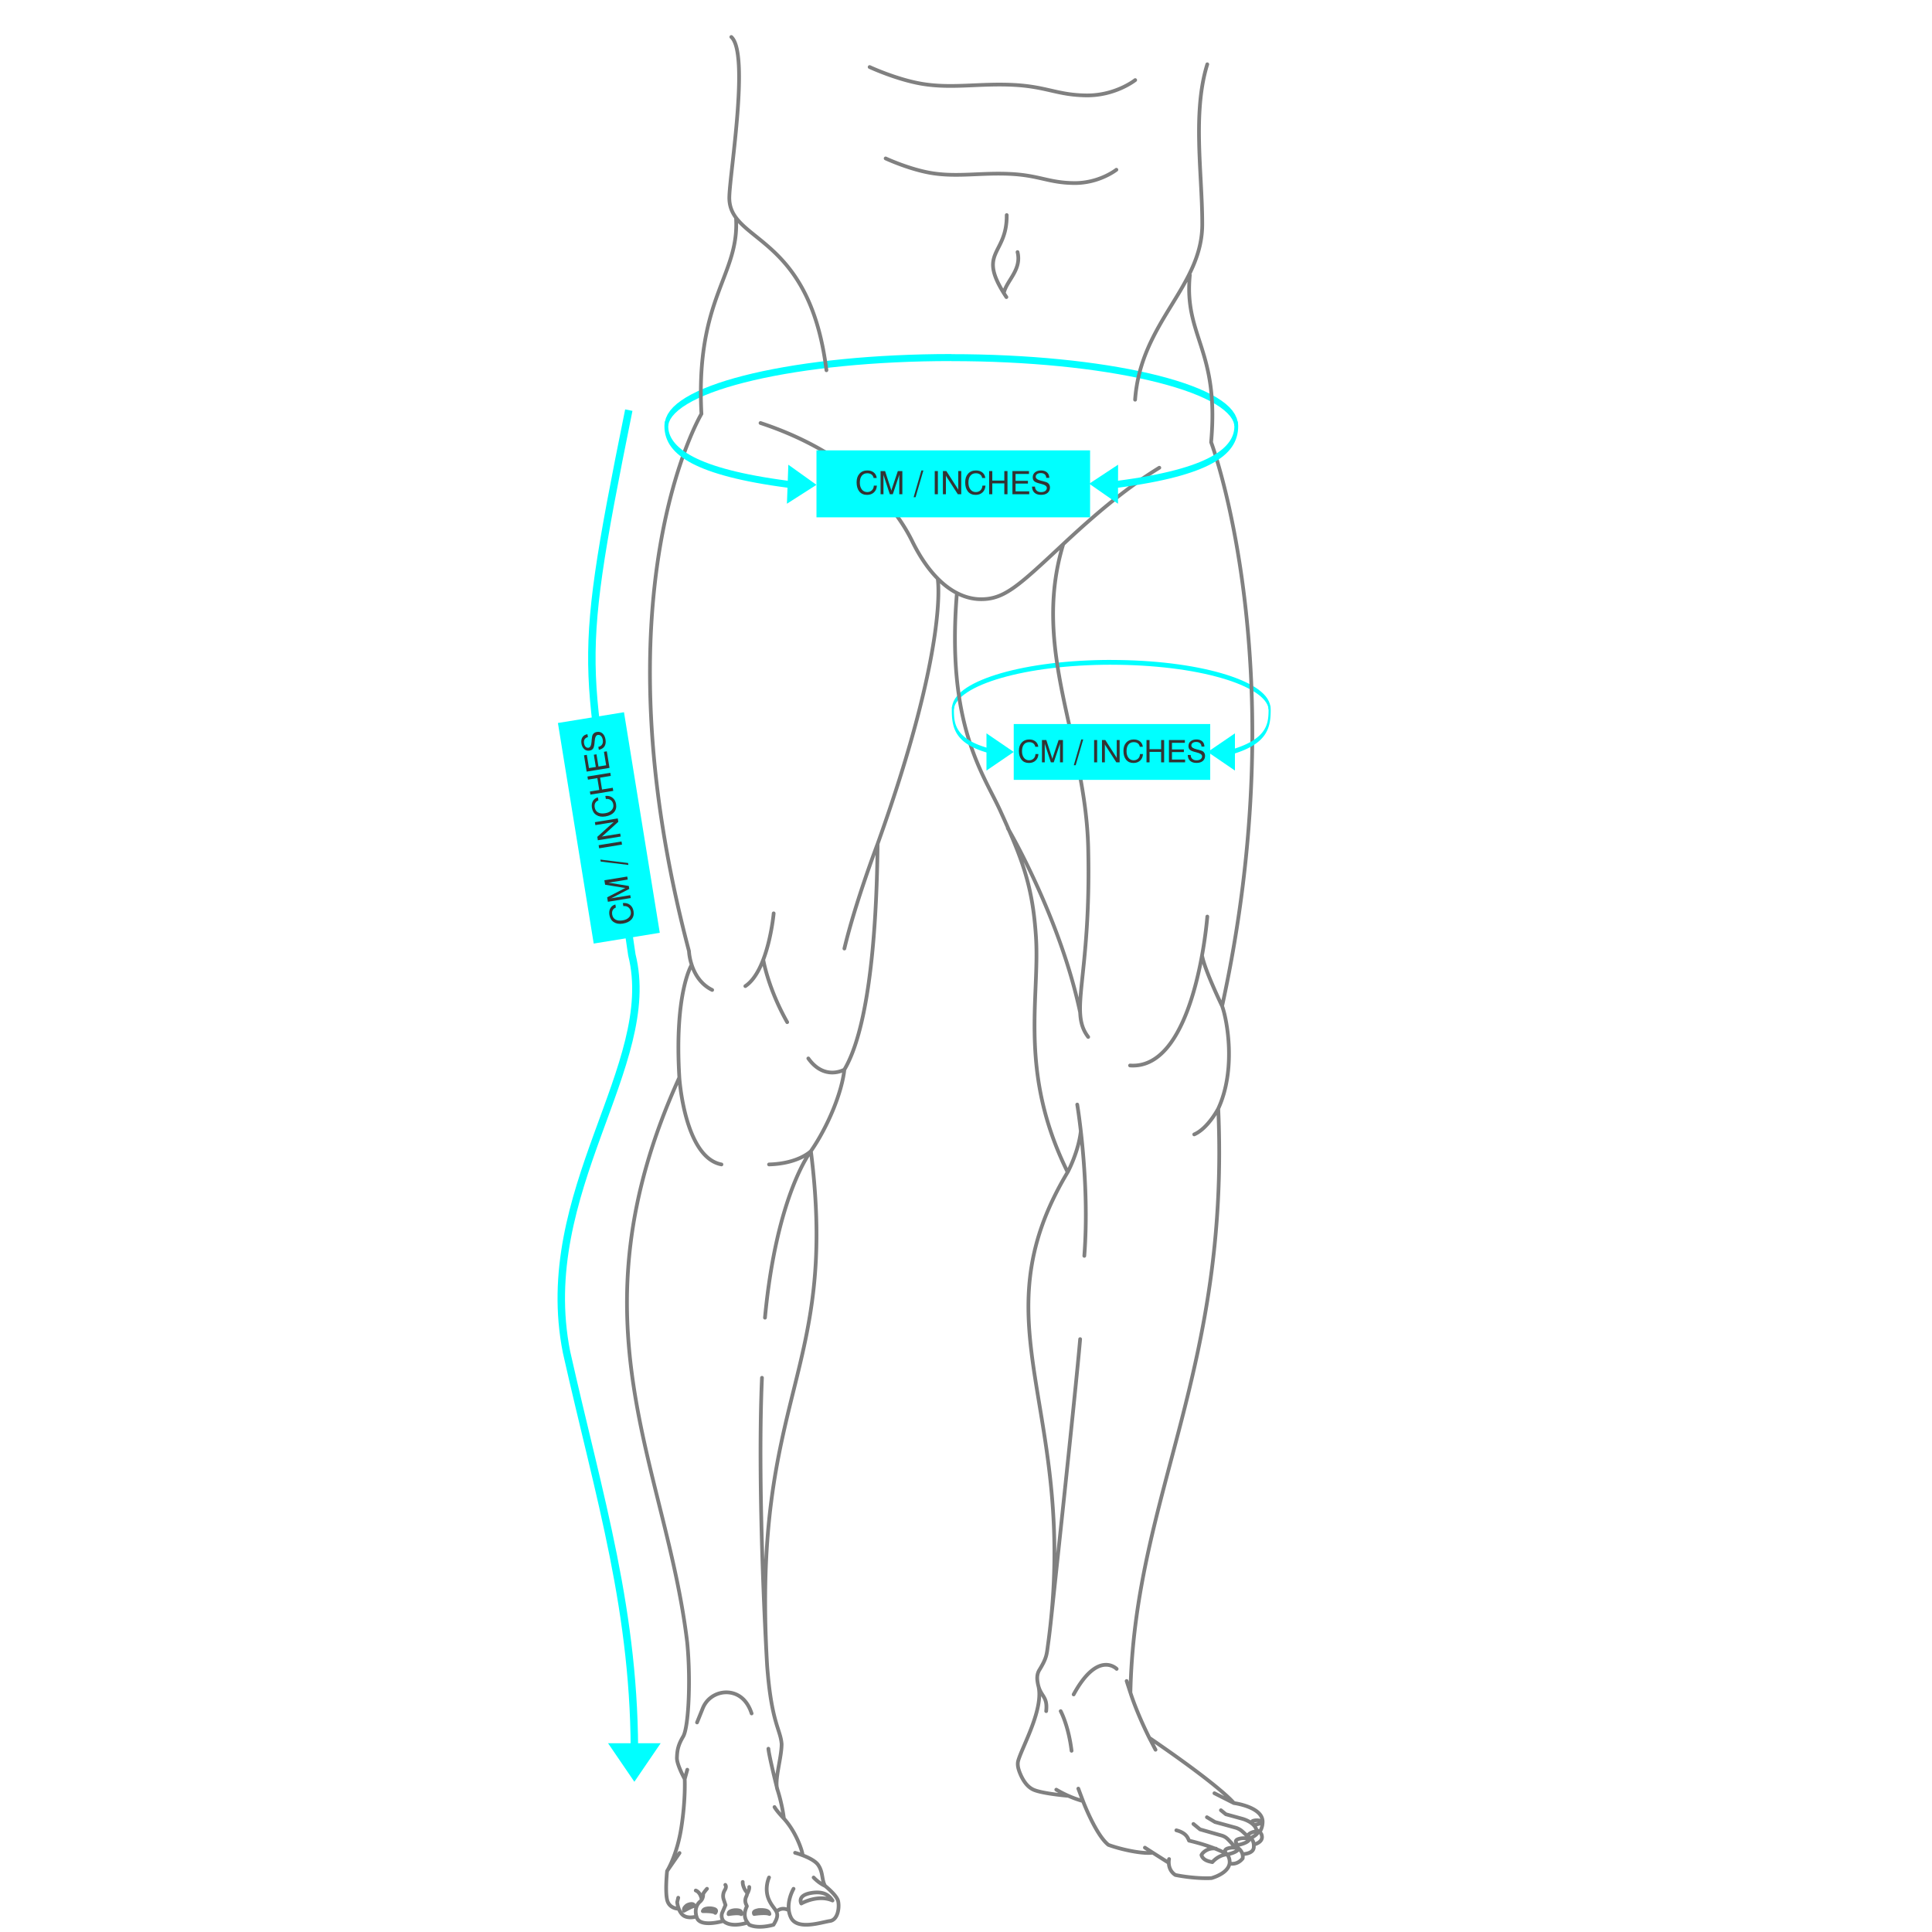 <svg xmlns="http://www.w3.org/2000/svg" xml:space="preserve" style="shape-rendering:geometricPrecision;text-rendering:geometricPrecision;image-rendering:optimizeQuality;fill-rule:evenodd;clip-rule:evenodd" viewBox="300 360 1730 1730"><defs><style>.fil2{fill:#0ff}.fil0,.fil3{fill:#0ff;fill-rule:nonzero}.fil3{fill:#333}</style></defs><g id="Layer_x0020_1"><g id="_105553221343200"><path class="fil0" d="M1154.27 994.27c-.15 1.14-.68 1.79-1.18 1.46-.5-.33-.79-1.53-.65-2.67l1.83 1.2zm140.78-43.34v4.29l-7.12.05-7.03.16-6.93.26-6.82.35-6.7.45-6.58.54-6.45.63-6.31.72-6.15.8-6 .89-5.83.97-5.66 1.05-5.48 1.13-5.29 1.2-5.08 1.28-4.88 1.33-4.66 1.4-4.43 1.47-4.2 1.53-3.96 1.58-3.71 1.64-3.45 1.69-3.18 1.73-2.9 1.79-2.62 1.82-2.32 1.85-2.01 1.89-1.69 1.89-1.35 1.88-1.01 1.84-.65 1.71-.32 1.51-1.83-1.2.57-2.69.92-2.43 1.23-2.25 1.52-2.13 1.82-2.04 2.12-1.98 2.4-1.93 2.69-1.87 2.96-1.82 3.23-1.76 3.49-1.71 3.75-1.65 3.99-1.6 4.23-1.54 4.46-1.48 4.69-1.41 4.89-1.34 5.11-1.28 5.3-1.2 5.49-1.13 5.67-1.06 5.85-.97 6.02-.89 6.17-.81 6.32-.72 6.46-.63 6.59-.54 6.72-.45 6.83-.35 6.94-.26 7.04-.16 7.13-.05zm0 0c.52 0 .95.96.95 2.15 0 1.18-.43 2.15-.95 2.15v-4.29zm142.61 42.14-1.83 1.2-.32-1.51-.65-1.71-1.01-1.84-1.35-1.88-1.69-1.89-2.01-1.89-2.32-1.85-2.62-1.82-2.9-1.79-3.18-1.73-3.45-1.69-3.71-1.64-3.96-1.58-4.2-1.53-4.43-1.47-4.66-1.4-4.88-1.33-5.08-1.28-5.29-1.2-5.48-1.13-5.66-1.05-5.83-.97-6-.89-6.15-.8-6.31-.72-6.45-.63-6.58-.54-6.7-.45-6.82-.35-6.93-.26-7.03-.16-7.12-.05v-4.29l7.13.05 7.04.16 6.94.26 6.83.35 6.72.45 6.59.54 6.46.63 6.32.72 6.17.81 6.02.89 5.85.97 5.67 1.06 5.49 1.13 5.3 1.2 5.11 1.28 4.89 1.34 4.69 1.41 4.46 1.48 4.23 1.54 3.99 1.6 3.75 1.65 3.49 1.71 3.23 1.76 2.96 1.82 2.69 1.87 2.4 1.93 2.12 1.98 1.82 2.04 1.52 2.13 1.23 2.25.92 2.43.57 2.69zm0 0c.15 1.14-.14 2.33-.65 2.67-.5.33-1.04-.32-1.18-1.46l1.83-1.2zM898.53 740.14c-.26 1.65-1.22 2.61-2.12 2.13-.91-.48-1.43-2.22-1.16-3.87l3.28 1.75zm253.31-63.07v6.25l-12.81.07-12.64.22-12.47.37-12.28.52-12.06.65-11.84.79-11.6.92-11.34 1.05-11.08 1.17-10.8 1.3-10.49 1.41-10.19 1.53-9.85 1.64-9.5 1.74-9.15 1.85-8.78 1.95-8.39 2.04-7.98 2.13-7.56 2.22-7.13 2.3-6.67 2.38-6.21 2.46-5.72 2.53-5.22 2.59-4.71 2.65-4.17 2.7-3.62 2.74-3.04 2.76-2.44 2.74-1.81 2.67-1.17 2.49-.59 2.2-3.28-1.75 1.02-3.92 1.66-3.54 2.21-3.28 2.74-3.1 3.28-2.98 3.81-2.88 4.32-2.8 4.83-2.72 5.33-2.65 5.81-2.57 6.28-2.49 6.74-2.41 7.18-2.33 7.61-2.23 8.03-2.15 8.43-2.05 8.81-1.96 9.19-1.85 9.54-1.75 9.89-1.65 10.21-1.53 10.52-1.42 10.82-1.3 11.11-1.17 11.37-1.06 11.63-.92 11.86-.79 12.09-.65 12.29-.52 12.49-.37 12.67-.23 12.83-.07zm0 0c.94 0 1.71 1.4 1.71 3.13 0 1.72-.77 3.13-1.71 3.13v-6.25zm256.59 61.33-3.28 1.75-.59-2.2-1.17-2.49-1.8-2.67-2.44-2.74-3.04-2.76-3.61-2.74-4.17-2.7-4.71-2.65-5.22-2.59-5.72-2.53-6.21-2.46-6.67-2.38-7.13-2.3-7.56-2.22-7.98-2.13-8.39-2.04-8.77-1.95-9.15-1.85-9.5-1.74-9.85-1.64-10.19-1.53-10.49-1.41-10.8-1.3-11.08-1.17-11.34-1.05-11.6-.92-11.84-.79-12.06-.65-12.28-.52-12.47-.37-12.64-.22-12.81-.07v-6.25l12.83.07 12.67.23 12.49.37 12.29.52 12.09.65 11.86.79 11.63.92 11.37 1.06 11.11 1.17 10.82 1.3 10.52 1.42 10.21 1.53 9.89 1.65 9.54 1.75 9.19 1.85 8.81 1.96 8.43 2.05 8.03 2.15 7.61 2.23 7.18 2.33 6.74 2.41 6.28 2.49 5.81 2.57 5.33 2.65 4.83 2.72 4.32 2.8 3.8 2.88 3.28 2.98 2.75 3.1 2.21 3.28 1.65 3.54 1.02 3.92zm0 0c.26 1.65-.26 3.39-1.16 3.87-.91.48-1.86-.47-2.12-2.13l3.28-1.75zm-403.78 72.66 1.26-34.94 25.19 18.02-26.45 16.92zm13.23-8.45"/><path d="M981 738.79c71.52 23.54 115.98 65.41 135.82 105.81 17.92 36.5 40.74 52.03 61.88 51.96 20.78-.07 33.33-11.88 73.37-49.32 40.49-37.86 65.15-55.5 86.04-68.41m-25.91 1096.8-3.36-10.38m20.3 50.87 5.57 10.68m-64.97 45.94-4.17-11.14m34.33-107.2s-16.7-17.17-38.51 22.87m-11.61 14.96s6.96 12.76 9.74 35.5m87.03 100.35s-15.01-9.5-21.36-13.61m73.84 6.03s-7.08-.13-13.46 6.95c-2.44-.58-8.35-1.39-9.75-6.37 1.39-3.02 6.85-6.84 13.11-5.69m-491.61 20 11.14-16.13m329.94-186.43c-1.16 9.04-1.24 11.98-7.77 22.63-1.65 2.7-2.11 5.95-1.76 9.09 1.72 15.33 9.54 12.72 7.91 27.67m-7.05-22.85c5.34 20.42-14.32 54.49-17.96 67.16-1.03 3.57.04 7.44 1.41 10.9 2.43 6.12 6.32 12.62 12.48 15.26 8.12 3.49 31.05 5.42 31.05 5.42m-10.87-5.57c12.99 7.66 23.9 10.21 23.9 10.21s11.37 30.17 22.74 39.22c10.84 4.02 30.68 8.39 39.73 7m14.62 5.7s-2.15 9.16 5.63 14.27c7.77 1.63 21.58 3.37 32.37 2.79 6.73-1.97 17.23-7.08 16.19-15.66-.23-2.66-1.97-5.56-1.97-5.56s-10.67-6.74-34.34-12.31c-.93-1.85-1.97-6.84-11.37-9.27m47.76 29.7s6.42 1.97 11.64-4.53c.7-4.53-1.74-8.93-8.24-11.61-1.65-2.07-3.65-4.18-5.17-5.7a12.33 12.33 0 0 0-5.33-3.15l-19.43-5.53-5.92-4.87m43.88 27.02s9.95.02 10.19-6.25c.12-3.13-.21-7.55-5.09-9.05-.96-1.15-3.22-3.26-5.09-4.95-1.8-1.63-3.95-2.8-6.29-3.46l-18.33-5.04-7.19-4.29m42.02 24.48s7.29-1.63 7.29-6.62c0-4.98-4.87-6.14-4.87-6.14s-.58-6.5-12.3-10.21l-15.2-4.18-4.41-3.59m-354.48 67.74s-5.11-2.13-10.22-7.49m-104.4-138.86s2.56-6.3 5.14-12.72c6.06-15.05 25.83-19.2 36.94-7.38 2.75 2.93 5.11 6.84 6.78 12.04m-44.66 166.81s-.83-6.57-5.37-8.25m.65 23.27s-7.74 2.44-12.15-1.28c-4.41-3.71-5.1-11.56-5.1-11.56l.93-3.98m.5 9.91s-8.62.17-10.48-8.11c-1.85-8.3 0-25.7 0-25.7s8.82-13.69 12.76-38.98c3.94-25.3 3.02-43.39 3.02-43.39s-7.19-13-6.96-19.03c.23-6.03.7-10.9 5.57-19.03 4.87-8.11 6.9-50.33 3.68-83.76m80.8 131.48s-7.68-30.56-8.15-36.82m-74.94 27.16 2.32-8.36m12.67-1214.09s-95.81 160.57-11.16 481.09c0 0 .87 24.98 20.76 34.78m449.74 719.29 17.4 8.8s25.58 3.31 25.76 16.54c0 6.09-2.78 9.4-2.78 9.4m-43.32-1244.45s76 202.42 9.83 504.83c4.61 12.69 12.69 56.89-3.46 91.87 10.26 233.01-73.24 344.35-78.51 517.08-.06 1.93-.11 3.87-.15 5.83 0 0 4.99 16.59 16.94 40.49 66.01 45.14 75.7 58.42 75.7 58.42m-412.08-796.7s-4.61 51.31-25.37 65.15m16.04-23.68s4.14 25.41 21.43 55.97m134.81-396.85s10.19 58.43-53.81 237.15c-.57 29.4-1.44 154.22-29.79 202.17-2.31 20.76-14.61 50.74-29.98 73.03 25.23 200.97-53.4 216.46-39.2 460.46 0 0-9.22-152.97-4.61-257.52m103.59-478.15s-19.8 51.89-29.79 93.78m-147.79 115.5s4.53 71.49 37.72 77.83m38.96 137.22c10.38-110.31 41.13-149.13 41.13-149.13s-10.96 11.15-37.48 11.91m67.46-84.94s-17.68 10.38-32.29-9.99m370.53-46.89s-15.57-32-17.99-45.39m4.73-34.75s-10.38 137.56-69.19 133.35m78.99 38.65s-9.22 17.68-21.52 23.06m-117.27-528.55c-28.85 94.83 20.03 173.78 22.33 272.18 2.73 116.66-17.68 146.06 0 169.11m-71.99-186.9s46.62 79.09 64.78 165m-11.17 142.97s9.75-18.09 11.77-36.83m-352.4 458.42c-18.89-159.64-107.12-286.56-7.1-506.34-4.61-76.11 11.06-100.95 11.06-100.95m321.24 591.22s22.47-207.58 26.59-256.01m-2.6-210.05s11.53 68.61 6.34 135.49m-32.52 348.27c29.03-211.37-65.64-284.28 17.61-423.22-44.13-89.22-24.95-155.3-28.35-210.12-2.9-46.67-12.62-70.93-31.98-113.48-14.91-32.77-48.6-76.72-38.85-194.87M954.86 393.11c16.27 14.81-1.05 120.31-1.76 142.49m427.96-118.03c-13.39 43.13-4.59 97.51-4.51 141.54m-175.09-6.54c.34 36.8-27.61 32.31-.29 73.46m9.97-40.32c3.94 15.87-9.83 25.57-12.23 36.52M953.1 535.6c-1.77 42.42 71.39 31.17 86.93 155.94m-80.98-136.59c3.37 51.93-36.43 71.09-30.95 175.61m448.45-171.44c1.02 57.52-55.05 88.33-60.13 158.8m49.02-111.7c-5.47 55.41 26.58 66.46 19.05 149.8m-305.78-335.99s24.13 11.21 46.85 15.02c26.79 4.49 51.29-.54 81.67.96 29.94 1.47 39.6 9.17 65.68 9.42 26.07.25 43.6-13.72 43.6-13.72m-223.46 70.15s20.96 9.74 40.7 13.05c23.28 3.9 44.57-.46 70.96.83 26.02 1.28 34.41 7.96 57.06 8.18 22.65.22 37.89-11.93 37.89-11.93M986.91 1851.23c3.83 51.78 11.99 57.2 12.99 70.46 0 12.53-6.82 32.98-3.69 40.99 0 0 4 11.84 5.74 25.76m16.63 32.2c.35-1.04-4.7-19.05-16.63-32.2 0 0-6.26-6.52-8.43-10.34m18.44 40.97s16.19 4.35 20.71 10.96c4.52 6.61 2.96 13.06 6.09 18.62 0 0 10.27 8.17 11.66 13.41 1.39 5.22.18 17.06-7.31 18.09-7.48 1.05-29.41 8.71-34.98-3.31-5.57-12.01 2.44-25.54 2.44-25.54m-4.21 19.28s-5.71-3.65-10.76.88m-6.96-30.29s-4.7 9.93 0 20.19c4.7 10.28 11.48 10.04 4 22.16-3.3.99-14.44 3.54-21.75 0-1.91-2.49-6.61-7.02-2.09-16.59-.24-.66-.5-1.27-.74-1.8-.96-2.1-.91-4.54.07-6.64.79-1.68 1.33-3.51.49-4.26-1.74-1.57-3.79-6.26-3.55-9.06m4.3 36.4s-14.33 5.18-21.64-1.43c-.22-.36-.41-.72-.59-1.04a7.53 7.53 0 0 1-.31-6.64l2.83-6.59-1.66-5.04c-.91-2.79-.51-5.81 1-8.32.94-1.55 1.53-3.37.48-4.73m19.52 8.16s2.24-3.82 1.89-6.25m-23.15 30.45s-19.55 5.81-23.49-2.32c0 0-3.94-8.5 2.09-14.58 3.02-2.35 3.48-5.51 3.25-7.3.93-1.78 3.48-4.65 3.48-4.65m84.46 13.19s14.73-8.48 27.96-2.67c-2.32-3.26-6.38-8.94-19.26-6.73-12.88 2.21-8.7 9.4-8.7 9.4zm391.4-48.69s-.99 3.05-10.7 4.87c-.92-2.24-2.74-4.23 1.2-5.52 3.94-1.27 8.2-.69 9.5.65zm9.63-8.44s-1 3.07-10.71 4.87c-.91-2.24-2.73-4.23 1.2-5.52 3.94-1.27 8.21-.69 9.51.64zm7.94-6.95s-.17 2.51-7.16 5.73c-1.12-1.52-2.87-2.68-.15-4.4 2.73-1.7 6.07-2.08 7.31-1.33zm3.57-9.05s0 1.89-7.66 2.71c-.57-1.8-2.83-3.02.31-3.78 3.14-.75 6.42-.05 7.35 1.07zm-454.77 82.54s10.21-1.61 13.69 0c-.46-2.08-1.62-3.88-9.51-3.57-3.71.78-5.11 1.49-4.18 3.57zm-22.9.14s9.02-1.63 11.3 0c.33-1.78.16-3.37-4.06-3.59-1.67-.08-3.36.13-4.92.72-1.61.61-2.32 1.38-2.32 2.87zm-23.06-2.68s9.58-.28 11.2 1.54c1.03-1.63 1.48-3.12-2.62-3.89-1.61-.3-3.37-.34-5.15 0-1.84.35-2.85.97-3.43 2.35zm-16.84-.37s2.01-1.16 4.21-2.27c1.87-.94 3.88-1.85 4.93-1.98-.12-1.85-2.21-2.35-5.28-1.24-.78.28-1.29.57-1.83 1.03-.29.25-.59.55-.94.93-1.04 1.1-1.39 2.07-1.1 3.53z" style="fill:none;fill-rule:nonzero;stroke:gray;stroke-width:3.33;stroke-linecap:round;stroke-linejoin:round;stroke-miterlimit:22.926"/><path class="fil2" d="M1031.11 763.28h245v59.96h-245z"/><path class="fil3" d="M1082.44 794.86h2.74c-.11 2.51-.98 4.53-2.59 6.03-1.59 1.5-3.67 2.25-6.2 2.25-2.91 0-5.19-.98-6.87-2.97-1.64-2.02-2.48-4.76-2.48-8.28 0-3.26.87-5.83 2.6-7.73 1.73-1.93 4.09-2.89 7.04-2.89 2.33 0 4.27.61 5.77 1.82s2.37 2.85 2.6 4.96h-2.77c-.26-1.35-.89-2.43-1.87-3.17-.98-.72-2.25-1.1-3.84-1.1-2.11 0-3.72.75-4.9 2.22-1.16 1.47-1.73 3.55-1.73 6.23 0 2.54.61 4.56 1.82 6.11 1.21 1.53 2.8 2.28 4.79 2.28 1.7 0 3.09-.52 4.19-1.59 1.07-1.04 1.64-2.45 1.73-4.19z"/><path id="_1" class="fil3" d="M1091.1 784.88v17.69h-2.6v-20.74h4.04l5.14 15.87c.14.46.26.81.31 1.04.09.26.15.49.17.67.09-.35.15-.67.23-.93.09-.29.14-.52.23-.78l5.34-15.87h4.04v20.74h-2.74v-17.69c-.06.32-.15.61-.23.92-.09.29-.17.61-.26.9l-5.33 15.87h-2.66l-5.22-15.87c-.09-.26-.17-.55-.26-.84-.06-.32-.15-.63-.2-.98z"/><path id="_2" class="fil3" d="M1137 802.56v-20.74h2.82v20.74z"/><path id="_3" class="fil3" d="M1144.32 802.56v-20.74h3.09l9.69 15.06c.23.35.41.64.58.93.14.31.29.57.37.83v-16.82h2.69v20.74h-3.06l-9.9-15.29c-.14-.23-.29-.46-.43-.72-.11-.26-.23-.52-.35-.81v16.82h-2.68z"/><path id="_4" class="fil3" d="M1179.67 794.86h2.74c-.11 2.51-.98 4.53-2.59 6.03-1.59 1.5-3.67 2.25-6.2 2.25-2.91 0-5.19-.98-6.87-2.97-1.64-2.02-2.48-4.76-2.48-8.28 0-3.26.87-5.83 2.6-7.73 1.73-1.93 4.09-2.89 7.04-2.89 2.33 0 4.27.61 5.77 1.82s2.37 2.85 2.6 4.96h-2.77c-.26-1.35-.89-2.43-1.87-3.17-.98-.72-2.25-1.1-3.84-1.1-2.11 0-3.72.75-4.9 2.22-1.16 1.47-1.73 3.55-1.73 6.23 0 2.54.61 4.56 1.82 6.11 1.21 1.53 2.8 2.28 4.79 2.28 1.7 0 3.09-.52 4.19-1.59 1.07-1.04 1.64-2.45 1.73-4.19z"/><path id="_5" class="fil3" d="M1185.72 802.56v-20.74h2.83v8.51h10.76v-8.51h2.83v20.74h-2.83v-9.72h-10.76v9.72z"/><path id="_6" class="fil3" d="M1206.58 802.56v-20.74h14.81v2.57h-12.01v6.2h11.08v2.42h-11.08v6.95h12.23v2.6z"/><path id="_7" class="fil3" d="M1224.07 795.72h2.71c.03 1.5.52 2.71 1.5 3.61.98.89 2.28 1.33 3.9 1.33 1.61 0 2.88-.35 3.81-1.01.92-.69 1.39-1.59 1.39-2.77 0-1.59-1.73-2.8-5.22-3.61-.2-.06-.35-.09-.46-.11-2.83-.66-4.7-1.41-5.6-2.25-.89-.81-1.35-1.96-1.35-3.49 0-1.85.67-3.35 2.02-4.44 1.35-1.13 3.15-1.7 5.39-1.7 2.31 0 4.1.61 5.43 1.76 1.3 1.18 1.96 2.8 1.99 4.87h-2.69c-.09-1.38-.57-2.45-1.41-3.2-.87-.72-2.02-1.09-3.49-1.09-1.38 0-2.48.29-3.31.89-.84.61-1.24 1.41-1.24 2.42 0 1.62 1.7 2.8 5.14 3.61.49.12.89.2 1.15.26l.32.09c2.22.52 3.72 1.1 4.44 1.73.55.46.98 1.04 1.27 1.7.29.67.43 1.41.43 2.25 0 1.99-.72 3.61-2.13 4.79-1.44 1.19-3.37 1.76-5.83 1.76-2.51 0-4.47-.63-5.89-1.9-1.39-1.27-2.13-3.09-2.25-5.48z"/><path id="_8" class="fil3" d="m1118.1 805.25 6.96-23.98h1.78l-7.01 23.98z"/><path class="fil0" d="M1005.4 790.47c.94.12 1.65 1.62 1.58 3.34-.07 1.72-.89 3.02-1.83 2.89l.24-6.24zm-110.43-48.8h3.42l.06 1.67.19 1.65.32 1.65.48 1.67.64 1.7.82 1.73 1.01 1.75 1.21 1.76 1.42 1.77 1.63 1.77 1.85 1.76 2.07 1.74 2.3 1.72 2.53 1.7 2.77 1.67 3 1.65 3.25 1.61 3.5 1.59 3.75 1.55 4.01 1.52 4.28 1.48 4.54 1.44 4.82 1.41 5.1 1.37 5.38 1.33 5.67 1.29 5.96 1.25 6.27 1.2 6.57 1.17 6.88 1.12 7.19 1.08 7.52 1.03-.24 6.24-7.54-1.04-7.22-1.08-6.91-1.13-6.6-1.17-6.29-1.21-6-1.26-5.7-1.3-5.42-1.34-5.14-1.39-4.86-1.42-4.6-1.46-4.33-1.5-4.07-1.54-3.81-1.58-3.57-1.62-3.33-1.65-3.09-1.7-2.86-1.74-2.64-1.77-2.42-1.81-2.21-1.86-2.01-1.91-1.8-1.96-1.61-2.01-1.43-2.07-1.24-2.15-1.05-2.22-.87-2.3-.68-2.38-.49-2.45-.29-2.5-.09-2.53zm0 0c0-1.72.77-3.13 1.71-3.13s1.71 1.4 1.71 3.13h-3.42zm.28-3.28 3.28 1.74-.03.23-.04.23-.02.2-.02.19-.01.16-.01.19-.01.19v.15h-3.42v-.45l.02-.41.02-.41.04-.45.04-.41.05-.4.05-.37.06-.37zm0 0c.26-1.65 1.21-2.61 2.12-2.13.91.48 1.43 2.22 1.17 3.87l-3.28-1.74zm509.9 1.74c-.26-1.65.26-3.39 1.17-3.87.91-.48 1.86.48 2.12 2.13l-3.28 1.74zm3.56 1.54h-3.42v-.31l-.02-.19-.01-.19-.02-.19-.03-.23-.02-.2-.04-.23 3.28-1.74.06.37.06.4.04.37.04.41.04.41.02.41.02.45v.45zm0 0c0 1.72-.77 3.13-1.71 3.13s-1.71-1.4-1.71-3.13h3.42zm-107.43 55.04-.24-6.24 7.5-1.03 7.17-1.08 6.84-1.12 6.52-1.16 6.2-1.21 5.89-1.25 5.59-1.29 5.29-1.33 5-1.37 4.71-1.41 4.43-1.44 4.16-1.48 3.89-1.51 3.63-1.56 3.37-1.58 3.12-1.62 2.87-1.64 2.64-1.67 2.4-1.7 2.17-1.71 1.95-1.74 1.73-1.75 1.52-1.76 1.32-1.76 1.12-1.75.93-1.74.75-1.72.59-1.7.44-1.68.3-1.67.17-1.68.06-1.71h3.42l-.08 2.49-.26 2.47-.44 2.43-.62 2.38-.8 2.3-.97 2.23-1.16 2.16-1.33 2.09-1.52 2.02-1.7 1.97-1.9 1.91-2.1 1.87-2.3 1.82-2.52 1.78-2.74 1.74-2.97 1.7-3.2 1.66-3.44 1.62-3.7 1.58-3.95 1.54-4.21 1.5-4.48 1.46-4.76 1.43-5.04 1.38-5.33 1.34-5.63 1.3-5.92 1.26-6.23 1.21-6.55 1.17-6.87 1.13-7.19 1.08-7.53 1.04zm0 0c-.94.12-1.76-1.17-1.83-2.89-.07-1.72.64-3.22 1.58-3.34l.24 6.24z"/><path class="fil0" d="m1301.1 811.07.09-34.97-25.87 17.04 25.78 17.93zm-12.88-8.97"/><path d="M863.06 727.26c-51.65 255.01-36.65 217.24 2.74 487.82 24.76 98.55-87.05 212.03-58.51 355.67 29.34 130.62 62.19 233.17 60.75 367.47" style="fill:none;stroke:#0ff;stroke-width:6.67;stroke-miterlimit:2.613"/><path class="fil2" d="M844.46 1920.95h47.15l-23.57 34.53z"/><path class="fil2" transform="matrix(-.087 -.536 1.025 -.167 831.64 1204.91)" d="M0 0h368.49v57.72H0z"/><path class="fil3" d="m858.16 1171.36-.44-2.7c2.5-.29 4.63.24 6.37 1.59 1.74 1.32 2.81 3.25 3.22 5.76.47 2.87-.13 5.28-1.83 7.26-1.73 1.94-4.3 3.21-7.77 3.78-3.22.52-5.89.08-8.05-1.32-2.19-1.39-3.51-3.58-3.98-6.48-.37-2.3-.09-4.31.87-5.98.95-1.68 2.44-2.8 4.48-3.36l.45 2.73c-1.3.48-2.25 1.28-2.83 2.36-.56 1.08-.72 2.4-.46 3.96.34 2.08 1.34 3.55 2.98 4.48 1.63.91 3.78 1.14 6.43.7 2.5-.41 4.4-1.33 5.74-2.78 1.31-1.44 1.8-3.13 1.48-5.09-.28-1.68-1.01-2.96-2.24-3.87-1.2-.89-2.69-1.22-4.41-1.03z"/><path id="_1_0" class="fil3" d="m846.92 1164.43 17.46-2.85.42 2.57-20.47 3.34-.65-3.99 14.83-7.63c.43-.21.76-.39.97-.48.24-.13.46-.22.63-.28-.35-.03-.68-.04-.95-.08-.3-.04-.53-.06-.8-.1l-16.52-2.72-.65-3.98 20.48-3.34.44 2.7-17.46 2.85c.33.01.62.05.95.08.3.04.63.07.93.11l16.52 2.71.43 2.62-14.82 7.71c-.24.13-.52.26-.79.39-.31.11-.6.24-.94.35z"/><path id="_2_1" class="fil3" d="m856.98 1116.28-20.47 3.34-.45-2.79 20.47-3.34z"/><path id="_3_2" class="fil3" d="m855.81 1109.06-20.47 3.34-.5-3.05 13.3-11.99c.31-.28.57-.5.82-.72.29-.19.52-.38.76-.5l-16.6 2.7-.43-2.65 20.48-3.34.49 3.02-13.5 12.23c-.2.18-.41.36-.64.54-.24.16-.48.31-.74.47l16.6-2.7.43 2.65z"/><path id="_4_3" class="fil3" d="m842.51 1075.41-.44-2.7c2.5-.29 4.63.24 6.37 1.59 1.74 1.32 2.81 3.25 3.22 5.76.47 2.87-.14 5.28-1.83 7.26-1.73 1.94-4.3 3.21-7.77 3.78-3.22.52-5.89.08-8.05-1.32-2.19-1.39-3.51-3.58-3.98-6.48-.37-2.3-.09-4.31.87-5.98.95-1.68 2.44-2.8 4.48-3.36l.44 2.74c-1.3.47-2.25 1.27-2.83 2.36-.56 1.08-.72 2.4-.46 3.96.34 2.08 1.34 3.55 2.98 4.48 1.63.91 3.78 1.14 6.43.7 2.5-.41 4.4-1.33 5.74-2.78 1.31-1.44 1.8-3.13 1.48-5.09-.28-1.68-1.01-2.96-2.24-3.87-1.2-.89-2.69-1.22-4.41-1.03z"/><path id="_5_4" class="fil3" d="m849.14 1068.19-20.47 3.34-.46-2.79 8.4-1.37-1.73-10.62-8.4 1.37-.45-2.79 20.47-3.34.45 2.79-9.59 1.56 1.73 10.63 9.6-1.57z"/><path id="_6_5" class="fil3" d="m845.78 1047.6-20.47 3.34-2.38-14.61 2.53-.41 1.93 11.84 6.13-.99-1.79-10.94 2.39-.39 1.79 10.94 6.86-1.12-1.97-12.07 2.57-.42z"/><path id="_7_6" class="fil3" d="m836.22 1031.44-.44-2.68c1.48-.27 2.59-.95 3.32-2.06.72-1.11.94-2.46.68-4.06-.26-1.59-.81-2.79-1.61-3.6-.83-.8-1.79-1.11-2.96-.92-1.57.26-2.48 2.16-2.72 5.74-.02.21-.03.36-.04.48-.2 2.89-.64 4.87-1.32 5.89-.65 1.01-1.72 1.65-3.22 1.9-1.82.3-3.41-.12-4.71-1.28-1.33-1.16-2.19-2.83-2.55-5.05-.37-2.28-.06-4.14.87-5.64.96-1.47 2.44-2.39 4.49-2.75l.43 2.65c-1.35.31-2.33.96-2.93 1.91-.57.97-.76 2.17-.52 3.62.22 1.36.68 2.4 1.41 3.13.74.73 1.59 1 2.59.84 1.6-.26 2.49-2.13 2.73-5.65.04-.5.06-.92.07-1.18l.04-.33c.15-2.28.48-3.85.99-4.67.37-.61.87-1.13 1.48-1.53.61-.39 1.33-.65 2.15-.79 1.96-.32 3.67.13 5.07 1.34 1.4 1.23 2.28 3.05 2.68 5.46.4 2.48.09 4.52-.93 6.12-1.04 1.57-2.71 2.6-5.05 3.1z"/><path id="_8_7" class="fil3" d="m862.68 1134.5-24.79-3.01-.28-1.76 24.79 3.06z"/><path style="fill:#0ff" d="M1207.74 1008.33h175.94v50h-175.94z"/><path class="fil0" d="M1200.42 1033.19c.52.08.92 1.11.88 2.3-.04 1.18-.49 2.07-1.02 1.99l.13-4.28zm-48.13-37.86h1.9v1.41l.02 1.39.04 1.38.07 1.35.11 1.34.15 1.32.2 1.3.25 1.29.31 1.29.39 1.29.47 1.29.56 1.3.67 1.3.78 1.3.9 1.3 1.02 1.29 1.17 1.28 1.31 1.26 1.46 1.24 1.62 1.22 1.79 1.19 1.97 1.16 2.15 1.13 2.34 1.09 2.54 1.06 2.74 1.01 2.95.97 3.18.93 3.41.87 3.64.83 3.88.78 4.13.72-.13 4.28-4.16-.72-3.91-.78-3.67-.83-3.43-.88-3.21-.93-2.98-.98-2.78-1.03-2.58-1.07-2.39-1.11-2.19-1.16-2.02-1.19-1.85-1.23-1.69-1.27-1.53-1.31-1.39-1.34-1.25-1.37-1.13-1.41-1-1.45-.89-1.48-.78-1.52-.67-1.56-.58-1.58-.48-1.61-.4-1.63-.32-1.64-.25-1.64-.19-1.63-.13-1.61-.08-1.59-.05-1.56-.02-1.54v-1.5zm0 0c0-1.18.43-2.15.95-2.15s.95.96.95 2.15h-1.9zm.15-2.22 1.83 1.14-.02.18-.02.16-.01.12-.01.11-.01.17v.34h-1.9v-.6l.02-.3.01-.25.02-.3.03-.3.03-.25.03-.23zm0 0c.14-1.14.67-1.81 1.17-1.5.5.31.8 1.5.67 2.64l-1.83-1.14zm283.39 1.17c-.15-1.13.14-2.33.65-2.66.5-.33 1.04.32 1.18 1.46l-1.83 1.2zm1.98 1.05h-1.9v-.34l-.01-.12-.01-.11-.02-.17-.02-.16-.02-.15 1.83-1.2.03.26.03.25.02.25.03.3.02.3.02.3v.6zm0 0c0 1.18-.43 2.15-.95 2.15s-.95-.96-.95-2.15h1.9zm-41.43 41.93-.2-4.27 3.48-.89 3.28-.93 3.07-.95 2.88-.99 2.69-1.01 2.51-1.04 2.33-1.06 2.16-1.09 2-1.11 1.84-1.13 1.69-1.16 1.54-1.17 1.41-1.19 1.27-1.2 1.14-1.21 1.02-1.22.91-1.23.79-1.23.69-1.24.6-1.23.51-1.23.43-1.22.36-1.22.3-1.23.24-1.24.19-1.24.15-1.27.11-1.3.08-1.31.05-1.34.03-1.37.01-1.39h1.9l-.01 1.51-.03 1.52-.06 1.54-.09 1.55-.13 1.55-.18 1.57-.24 1.57-.31 1.56-.37 1.55-.45 1.53-.53 1.51-.62 1.48-.7 1.44-.79 1.42-.89 1.39-.99 1.35-1.11 1.33-1.22 1.3-1.34 1.27-1.47 1.24-1.6 1.22-1.74 1.19-1.89 1.16-2.04 1.14-2.2 1.11-2.37 1.08-2.54 1.05-2.72 1.02-2.9 1-3.1.96-3.29.93-3.5.9zm0 0c-.52.13-.99-.72-1.05-1.9-.06-1.18.32-2.24.84-2.37l.2 4.27z"/><path class="fil3" d="M1227.2 1035.22h2.64c-.11 2.42-.94 4.36-2.5 5.81-1.53 1.44-3.53 2.17-5.97 2.17-2.81 0-5-.94-6.61-2.86-1.58-1.94-2.39-4.58-2.39-7.97 0-3.14.83-5.61 2.5-7.44 1.67-1.86 3.94-2.78 6.78-2.78 2.25 0 4.11.58 5.56 1.75 1.44 1.17 2.28 2.75 2.5 4.78h-2.67c-.25-1.31-.86-2.33-1.8-3.06-.94-.7-2.17-1.06-3.7-1.06-2.03 0-3.58.72-4.72 2.14-1.11 1.42-1.67 3.42-1.67 6 0 2.44.58 4.39 1.75 5.89 1.17 1.47 2.69 2.19 4.61 2.19 1.64 0 2.97-.5 4.03-1.53 1.03-1 1.58-2.36 1.67-4.03z"/><path id="_1_8" class="fil3" d="M1235.53 1025.61v17.03h-2.5v-19.97h3.89l4.94 15.28c.14.44.25.78.31 1 .08.25.14.47.17.64.08-.33.14-.64.22-.89.08-.28.14-.5.22-.75l5.14-15.28h3.89v19.97h-2.64v-17.03c-.06.3-.14.58-.22.89-.08.28-.17.59-.25.86l-5.14 15.28H1241l-5.03-15.28c-.08-.25-.17-.53-.25-.8-.06-.31-.14-.61-.2-.94z"/><path id="_2_9" class="fil3" d="M1279.72 1042.64v-19.97h2.72v19.97z"/><path id="_3_10" class="fil3" d="M1286.77 1042.64v-19.97h2.97l9.33 14.5c.22.33.39.61.56.89.14.3.28.56.36.8v-16.19h2.58v19.97h-2.94l-9.53-14.72c-.14-.22-.28-.44-.42-.69-.11-.25-.22-.5-.33-.78v16.2h-2.58z"/><path id="_4_11" class="fil3" d="M1320.81 1035.22h2.64c-.11 2.42-.94 4.36-2.5 5.81-1.53 1.44-3.53 2.17-5.97 2.17-2.81 0-5-.94-6.61-2.86-1.58-1.94-2.39-4.58-2.39-7.97 0-3.14.83-5.61 2.5-7.44 1.67-1.86 3.94-2.78 6.78-2.78 2.25 0 4.11.58 5.56 1.75 1.44 1.17 2.28 2.75 2.5 4.78h-2.67c-.25-1.31-.86-2.33-1.8-3.06-.94-.7-2.17-1.06-3.7-1.06-2.03 0-3.58.72-4.72 2.14-1.11 1.42-1.67 3.42-1.67 6 0 2.44.58 4.39 1.75 5.89 1.17 1.47 2.69 2.19 4.61 2.19 1.64 0 2.97-.5 4.03-1.53 1.03-1 1.58-2.36 1.67-4.03z"/><path id="_5_12" class="fil3" d="M1326.64 1042.64v-19.97h2.72v8.19h10.36v-8.19h2.72v19.97h-2.72v-9.36h-10.36v9.36z"/><path id="_6_13" class="fil3" d="M1346.73 1042.64v-19.97h14.25v2.47h-11.55v5.97h10.66v2.33h-10.66v6.7h11.77v2.5z"/><path id="_7_14" class="fil3" d="M1363.57 1036.06h2.61c.03 1.44.5 2.61 1.44 3.47.94.86 2.19 1.28 3.75 1.28s2.78-.33 3.67-.97c.89-.67 1.33-1.53 1.33-2.67 0-1.53-1.67-2.69-5.03-3.47-.19-.06-.33-.08-.44-.11-2.72-.64-4.53-1.36-5.39-2.17-.86-.78-1.3-1.89-1.3-3.36 0-1.78.64-3.22 1.94-4.28 1.3-1.08 3.03-1.64 5.19-1.64 2.22 0 3.94.58 5.22 1.69 1.25 1.14 1.89 2.7 1.92 4.7h-2.59c-.08-1.33-.56-2.36-1.36-3.09-.83-.69-1.94-1.06-3.36-1.06-1.33 0-2.39.28-3.2.86-.8.58-1.19 1.36-1.19 2.33 0 1.56 1.64 2.69 4.94 3.47.47.11.86.19 1.11.25l.31.08c2.14.5 3.58 1.06 4.28 1.67.53.44.94 1 1.22 1.64.28.64.42 1.36.42 2.17 0 1.92-.7 3.47-2.06 4.61-1.39 1.14-3.25 1.69-5.61 1.69-2.42 0-4.3-.61-5.67-1.83-1.33-1.22-2.06-2.97-2.17-5.28z"/><path id="_8_15" class="fil3" d="m1261.53 1045.22 6.69-23.08h1.73l-6.75 23.08z"/><path class="fil2" d="M1405.82 1016.67V1050l-24.41-16.67zm-222.49 0V1050l24.41-16.67z"/></g></g></svg>